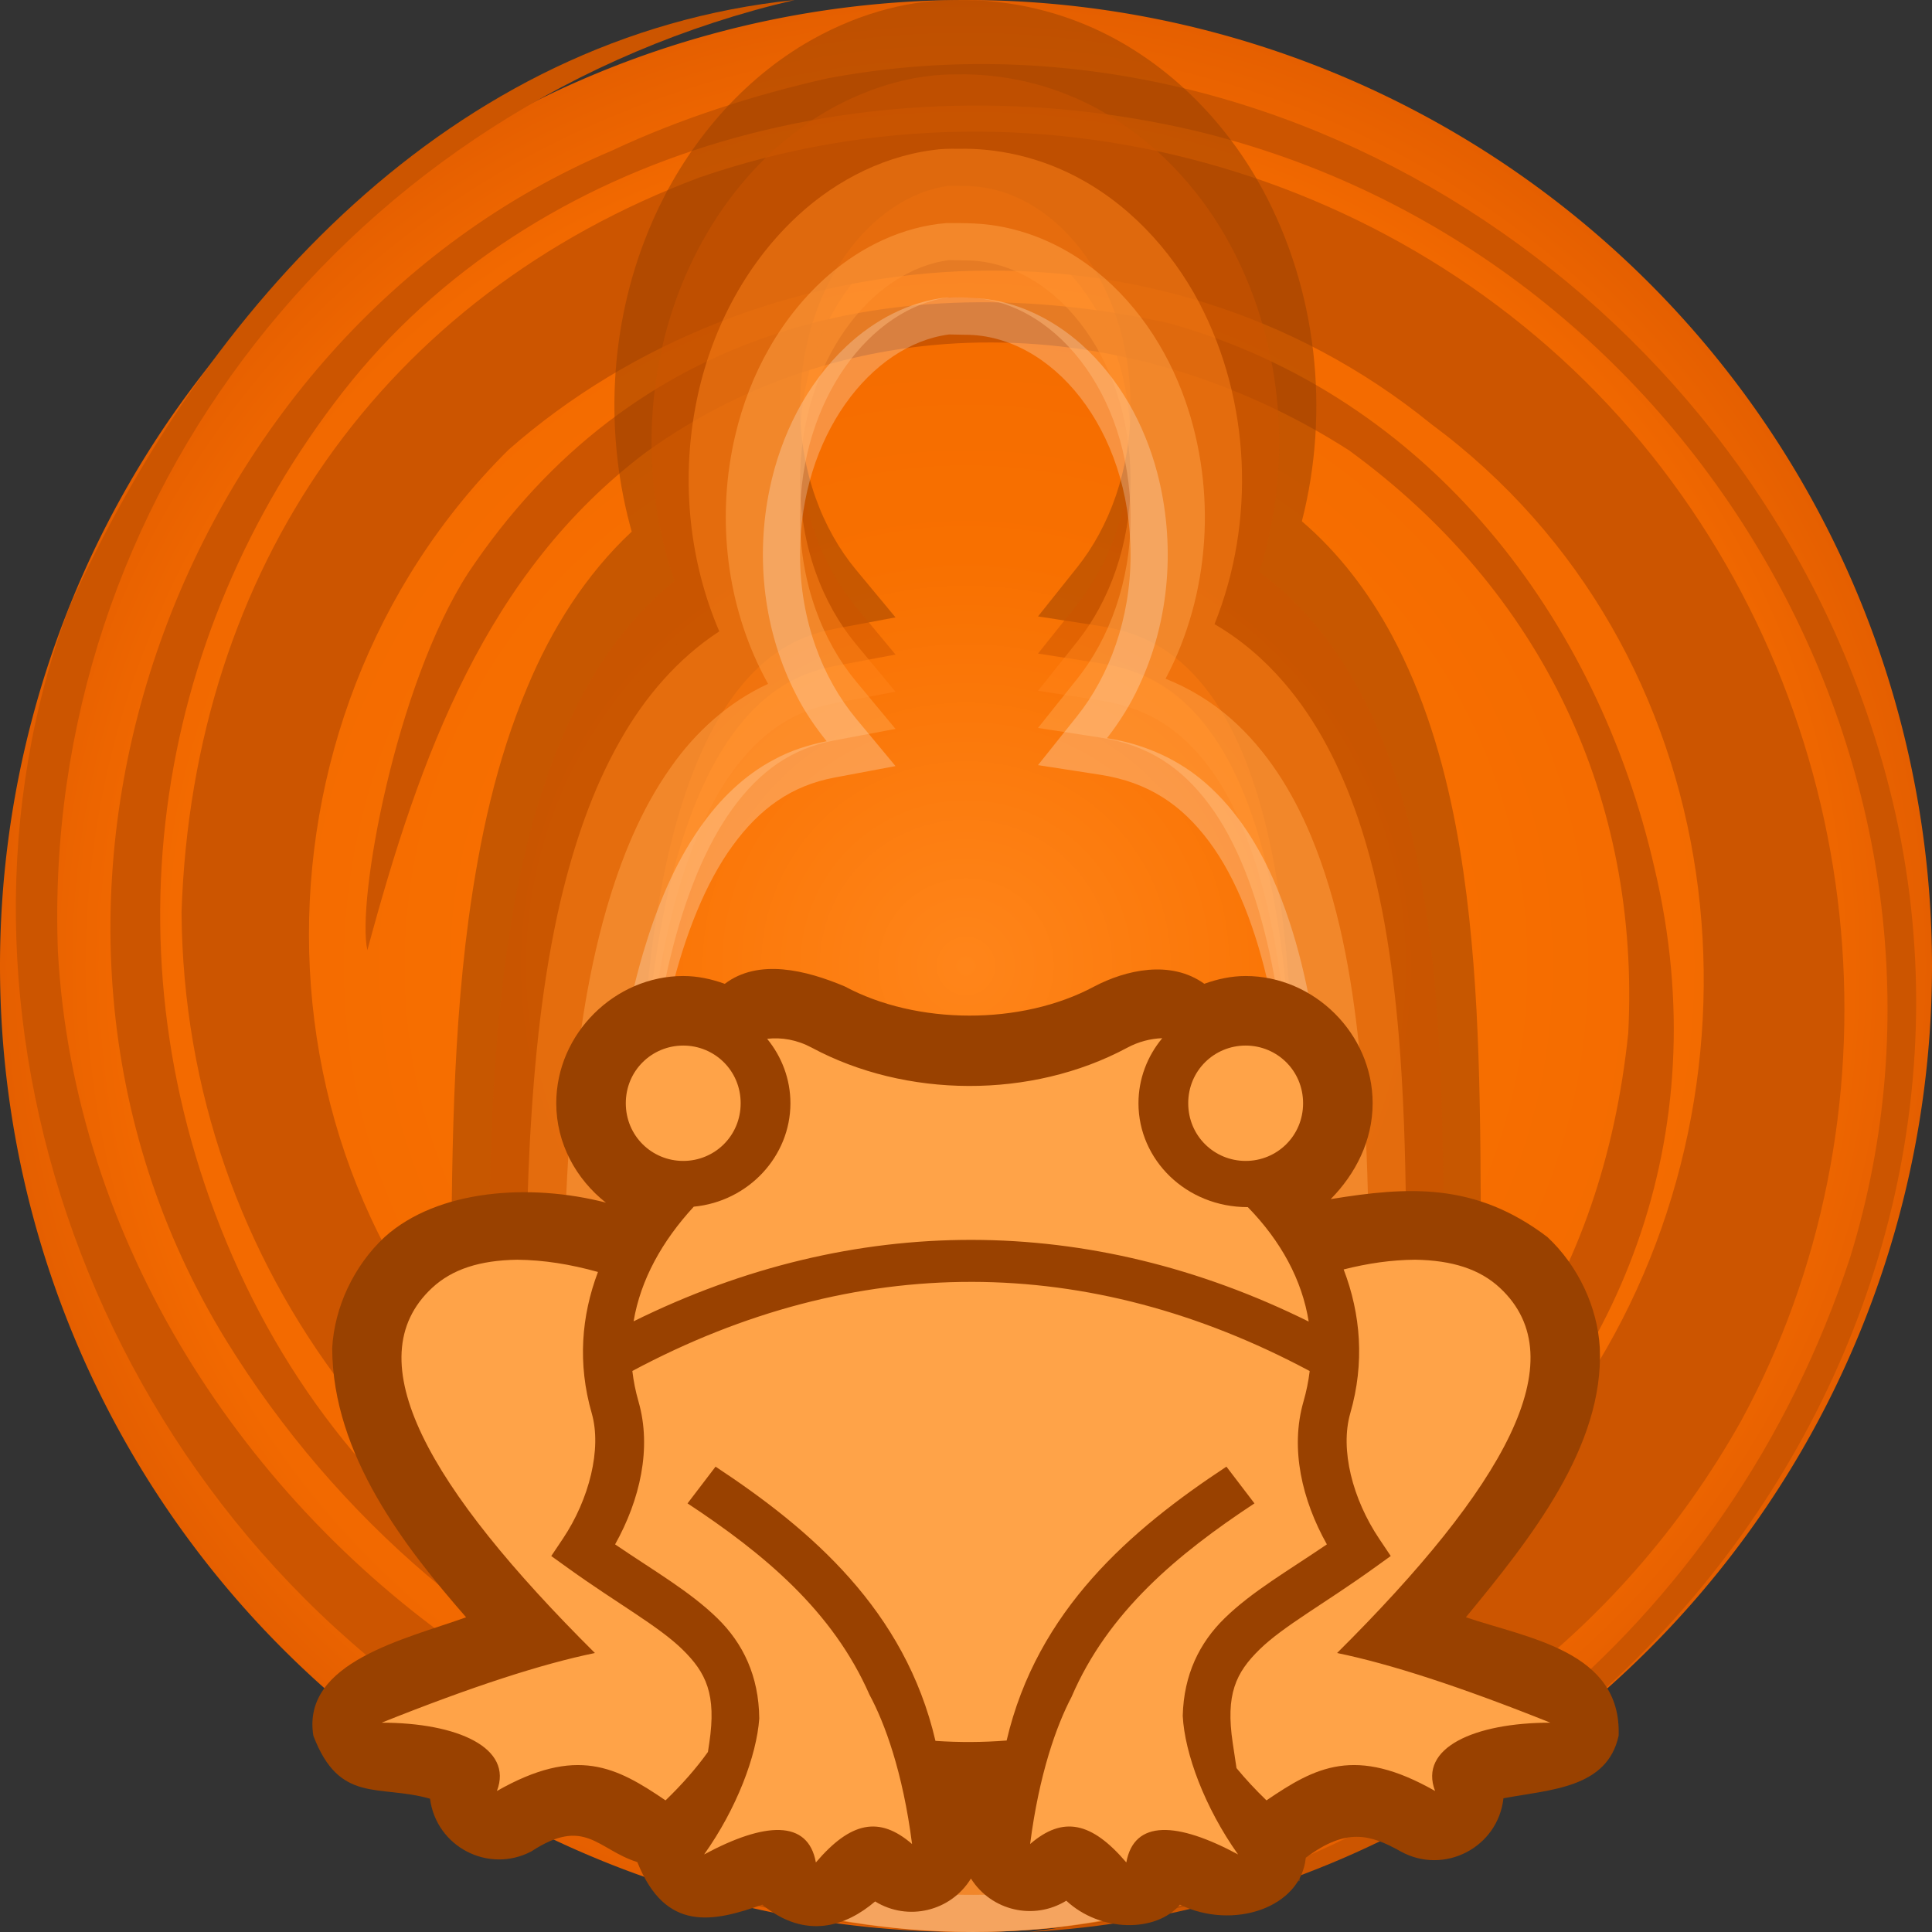 <svg height="500" viewBox="0 0 500 500" width="500" xmlns="http://www.w3.org/2000/svg" xmlns:xlink="http://www.w3.org/1999/xlink"><rect x="0" y="0" width="500" height="500" fill="#333333" stroke="none"/><radialGradient id="a" cx="1362.729" cy="216.114" gradientTransform="matrix(1 -0 0 1 -112.729 33.894)" gradientUnits="userSpaceOnUse" r="250"><stop offset="0" stop-color="#ff851a"/><stop offset=".424" stop-color="#f87000"/><stop offset=".864" stop-color="#f26900"/><stop offset="1" stop-color="#e55f00"/></radialGradient><g transform="translate(-1000)"><path d="m1500 250a250 250 0 0 1 -250 250 250 250 0 0 1 -250-250 250 250 0 0 1 250-250 250 250 0 0 1 250 250z" fill="url(#a)" stroke-linecap="round" stroke-linejoin="round" stroke-width="1.002"/><path d="m1309.23 33.828c128.52 30.707 207.897 167.481 169.593 291.569-31.377 95.695-112.869 162.038-212.554 174.603 153.18-8.091 266.096-163.004 218.701-309.93-36.456-114.667-154.604-191.521-270.651-169.823-18.853 4.216-38.439 10.499-55.883 18.694-112.535 47.459-168.475 196.206-99.963 307.853 57.698 93.63 168.514 141.849 267.999 100.772-134.92 68.976-303.283-51.469-311.488-201.307-4.417-117.683 76.818-219.674 190.654-246.26-89.015 9.184-152.66 79.392-187.741 157.212-38.455 102.703 5.234 231.751 109.038 294.084 114.511 66.105 260.354 29.372 323.684-83.602 42.21-77.698 34.351-177.624-23.178-249.889-57.54-72.258-157.543-102.46-246.412-71.877-81.743 30.682-131.13 101.133-134.048 190.177.669 92.685 61.791 168.56 147.54 198.525 128.555 37.82 266.772-70.33 233.682-209.889-14.71-64.398-57.886-122.15-125.738-141.121-71.391-15.467-138.972 1.205-181.287 64.641-18.899 29.229-28.938 85.214-26.105 97.653m0 0c13.532-50.188 30.628-97.664 72.213-128.949 53.182-38.308 124.458-37.094 181.744-.48 50.146 36.48 75.484 90.377 72.356 150.917-6.667 64.044-38.404 109.833-91.64 141.008-63.902 34.561-135.38 4.832-189.126-35.284-78.871-65.486-79.748-186.672-8.974-256.761 63.737-55.942 167.021-64.892 238.717-6.651 78.816 58.353 90.305 169.041 40.972 246.624-35.227 56.419-88.457 87.601-152.558 93.632-81.949 2.183-160.666-41.915-196.869-120.938-36.206-79.025-22.577-164.332 26.873-227.661 49.432-63.309 138.349-86.746 220.45-67.542" fill="#c50"/></g><path d="m247.689.012c-13.879-.094-27.541 4.287-39.416 11.325-17.667 10.555-31.242 27.23-39.438 45.988-10.735 24.49-12.663 52.622-5.842 78.441.151.61.332 1.211.498 1.817-11.915 11.127-20.757 25.221-26.996 40.207-8.085 19.091-12.425 39.527-15.218 60-4.69 35.076-4.263 70.538-4.692 105.848-.056 5.131-.112 10.262-.167 15.393h41.075c3.113 41.872 6.228 83.744 9.34 125.617 23.722 8.262 48.506 13.816 73.638 15.055 22.129 1.205 44.348-1.3 65.911-6.259 9.989-2.251 19.985-4.477 29.987-6.67 2.819-42.58 5.636-85.161 8.454-127.742h38.758c-.721-32.492.224-65.019-1.456-97.488-.866-16.036-2.402-32.066-5.381-47.858-3.25-17.06-8.304-33.924-16.535-49.279-5.974-11.074-13.701-21.296-23.285-29.498 7.334-28.592 3.883-59.967-10.212-85.975-8.916-16.448-22.428-30.558-39.017-39.346-12.258-6.467-26.145-9.808-40.006-9.573zm-2.061 48.059 4.194.081c22.29 0 42.772 24.249 42.772 57.011 0 16.525-5.574 31.33-13.796 41.631l-10.162 12.732 16.097 2.493c12.54 1.943 21.107 7.809 28.194 17.307 7.084 9.499 12.228 22.866 15.62 38.394 6.154 28.161 6.544 62.757 6.567 93.208h-35.34l-9.017 136.682c-24.928 5.615-52.563 5.82-78.446-.022l-10.192-136.659h-37.118c.237-30.082 1.73-64.208 8.521-92.157 3.751-15.427 9.103-28.813 16.103-38.422 7-9.607 15.189-15.508 26.359-17.608l15.774-2.965-10.252-12.349c-8.593-10.355-14.455-25.332-14.455-42.266-0-30.73 18.345-54.462 38.576-57.09z" fill="#994100" opacity=".5"/><path d="m247.698 19.253c-10.995-.123-21.827 3.138-31.49 8.249-13.97 7.482-25.337 19.312-33.29 32.935-13.124 22.421-17.188 49.697-12.315 75.122.953 5.013 2.292 9.97 3.92 14.791-11.534 9.298-20.3 21.665-26.578 35.004-7.42 15.614-11.928 32.447-14.981 49.414-5.119 28.954-6.125 58.43-6.458 87.772-.137 12.163-.199 24.327-.361 36.49h40.274c3.178 42.711 6.357 85.422 9.534 128.133 23.22 7.655 47.512 12.38 71.996 12.792 19.437.423 38.846-2.174 57.747-6.595 7.18-1.621 14.36-3.241 21.552-4.806 2.856-43.174 5.711-86.349 8.566-129.523h37.995c-.514-32.368.438-64.788-1.885-97.105-1.582-20.554-4.294-41.192-10.703-60.859-4.956-15.229-12.229-29.962-23.04-41.909-3.707-4.101-7.809-7.85-12.262-11.127 8.671-27.295 6.354-58.036-6.903-83.486-8.196-15.709-20.931-29.267-36.798-37.347-10.63-5.402-22.593-8.182-34.519-7.944zm-2.071 38.439 4.194.081c22.29 0 42.772 24.249 42.772 57.011 0 16.525-5.574 31.33-13.796 41.631l-10.162 12.732 16.097 2.493c12.54 1.943 21.107 7.809 28.194 17.307 7.084 9.499 12.228 22.866 15.62 38.394 6.154 28.161 6.544 62.757 6.567 93.208h-35.34l-9.017 136.682c-24.928 5.615-52.563 5.82-78.446-.022l-10.192-136.659h-37.118c.237-30.082 1.73-64.208 8.521-92.157 3.751-15.427 9.103-28.813 16.103-38.422 7-9.607 15.189-15.508 26.359-17.608l15.774-2.965-10.252-12.349c-8.593-10.355-14.455-25.332-14.455-42.266-0-30.73 18.345-54.462 38.576-57.09z" fill="#c50" opacity=".5"/><path d="m248.038 38.506c-2.29-.034-4.582-.005-6.849.357-13.859 1.873-26.709 8.935-36.575 18.722-13.033 12.853-21.399 30.028-24.679 47.954-3.589 19.336-1.543 39.752 6.208 57.856-10.775 7.034-19.342 17.083-25.624 28.241-7.3 12.806-11.966 26.93-15.393 41.214-4.78 20.491-6.834 41.505-7.993 62.479-1.094 21.217-1.021 42.468-1.265 63.706h39.474c3.239 43.506 6.48 87.013 9.718 130.519 23.124 7.136 47.35 10.979 71.577 10.387 14.375-.298 28.675-2.295 42.704-5.393 6.27-1.363 12.508-2.869 18.782-4.215 2.894-43.766 5.786-87.532 8.679-131.299h37.283c-.315-30.44.436-60.943-2.104-91.312-1.643-18.992-4.427-38.041-10.59-56.144-4.337-12.645-10.395-24.882-19.19-35.041-5.101-5.921-11.121-11.077-17.884-15.009 10.669-26.568 9.353-57.787-3.963-83.183-7.383-13.965-18.723-26.093-32.95-33.183-9.073-4.508-19.229-6.872-29.367-6.655zm-2.411 28.811 4.194.081c22.29 0 42.772 24.249 42.772 57.011 0 16.525-5.574 31.33-13.796 41.631l-10.162 12.732 16.097 2.493c12.54 1.943 21.107 7.809 28.194 17.307 7.084 9.499 12.228 22.866 15.62 38.394 6.154 28.161 6.544 62.757 6.567 93.208h-35.34l-9.017 136.682c-24.928 5.615-52.563 5.82-78.446-.022l-10.192-136.659h-37.118c.237-30.082 1.73-64.208 8.521-92.157 3.751-15.427 9.103-28.813 16.103-38.422 7-9.607 15.189-15.508 26.359-17.608l15.774-2.965-10.252-12.349c-8.593-10.355-14.455-25.332-14.455-42.266-0-30.73 18.345-54.462 38.576-57.09z" fill="#ff851a" opacity=".5" stroke-width=".9"/><path d="m244.848 57.74c-11.196.924-21.775 6.028-30.226 13.307-12.402 10.701-20.623 25.728-24.333 41.58-4.769 20.201-2.621 42.089 6.592 60.744.615 1.214 1.231 2.428 1.894 3.617-10.158 4.65-18.716 12.376-25.096 21.484-7.873 11.055-12.955 23.824-16.738 36.785-5.302 18.39-7.743 37.462-9.325 56.492-1.776 22.381-1.836 44.846-2.039 67.283h38.692c3.297 44.252 6.593 88.503 9.891 132.755 22.981 6.532 47.067 9.406 70.928 7.755 12.995-.82 25.84-3.195 38.491-6.204 1.808-.404 3.615-.808 5.423-1.212 2.932-44.364 5.861-88.729 8.792-133.093h36.62c-.197-29.378.362-58.844-2.685-88.108-1.974-18.624-5.258-37.33-12.492-54.701-4.735-11.33-11.403-22.072-20.684-30.237-4.983-4.384-10.739-7.879-16.903-10.333 11.593-21.874 13.238-48.578 5.132-71.896-4.817-13.795-13.348-26.518-25.207-35.207-8.529-6.253-18.823-10.248-29.433-10.714-2.429-.129-4.863-.102-7.294-.098zm.78 19.196 4.194.081c22.29 0 42.772 24.249 42.772 57.011 0 16.525-5.574 31.33-13.796 41.631l-10.162 12.732 16.097 2.493c12.54 1.943 21.107 7.809 28.194 17.307 7.084 9.499 12.228 22.866 15.62 38.394 6.154 28.161 6.544 62.757 6.567 93.208h-35.34l-9.017 136.682c-24.928 5.615-52.563 5.82-78.446-.022l-10.192-136.659h-37.118c.237-30.082 1.73-64.208 8.521-92.157 3.751-15.427 9.103-28.813 16.103-38.422 7-9.607 15.189-15.508 26.359-17.608l15.774-2.965-10.252-12.349c-8.593-10.355-14.455-25.332-14.455-42.266-0-30.73 18.345-54.462 38.576-57.09z" fill="#ffa348" opacity=".5"/><path d="m245.071 76.972c-9.802 1.016-18.888 5.934-26.002 12.619-10.374 9.757-16.998 23.05-19.876 36.903-3.74 17.892-1.537 37.121 6.9 53.405 2.137 4.268 4.869 8.211 7.839 11.937-4.728.947-9.376 2.422-13.617 4.743-7.755 4.077-14.151 10.382-19.124 17.535-6.788 9.691-11.24 20.807-14.628 32.084-5.188 17.487-7.606 35.65-9.192 53.777-1.654 19.64-1.933 39.36-2.089 59.059h37.913c3.349 44.937 6.7 89.874 10.049 134.81 21.087 5.409 43.081 7.337 64.778 5.451 9.483-.8 18.886-2.394 28.155-4.536 1.235-.276 2.469-.553 3.704-.829 2.97-44.965 5.936-89.931 8.905-134.897h35.977c-.104-29.049.145-58.227-3.73-87.078-2.085-15.283-5.391-30.551-11.652-44.711-4.373-9.747-10.407-18.98-18.769-25.761-6.904-5.58-15.374-9.106-24.13-10.434 3.275-4.219 6.139-8.763 8.35-13.63 7.978-17.051 9.412-36.911 4.66-55.07-3.317-12.571-9.863-24.482-19.611-33.202-7.278-6.482-16.47-11.072-26.255-11.932-2.843-.26-5.7-.268-8.553-.244zm.556 9.585 4.194.081c22.29 0 42.772 24.249 42.772 57.011 0 16.525-5.574 31.33-13.796 41.631l-10.162 12.732 16.097 2.493c12.54 1.943 21.107 7.809 28.194 17.307 7.084 9.499 12.228 22.866 15.62 38.394 6.154 28.161 6.544 62.757 6.567 93.208h-35.34l-9.017 136.682c-24.928 5.615-52.563 5.82-78.446-.022l-10.192-136.659h-37.118c.237-30.082 1.73-64.208 8.521-92.157 3.751-15.427 9.103-28.813 16.103-38.422 7-9.607 15.189-15.508 26.359-17.608l15.774-2.965-10.252-12.349c-8.593-10.355-14.455-25.332-14.455-42.266-0-30.73 18.345-54.462 38.576-57.09z" fill="#fff" opacity=".25" stroke-width=".9"/><g stroke-linejoin="round"><path d="m355.238 285.519c0-18.064-15.218-32.928-32.863-32.928-3.732 0-7.307.792-10.701 2.012-8.749-6.286-20.373-3.556-28.466.691-19.005 10.201-46.082 9.925-64.573 0-10.13-4.277-22.386-7.268-31.062-.678-3.409-1.231-7.001-2.026-10.752-2.025-17.643.001-32.863 14.865-32.863 32.928 0 10.418 5.152 19.661 12.822 25.713-19.498-5.036-43.416-3.492-57.224 8.899-7.977 7.426-13.006 18.168-13.585 28.751.092 27.763 19.074 51.804 34.658 69.67-15.486 5.588-42.677 11.55-39.528 30.671 6.778 17.721 16.845 12.503 30.19 16.28 1.6 12.437 15.107 19.468 26.213 13.646 13.914-9.102 17.057-.524 27.441 2.768 7.312 18.305 19.695 15.462 32.328 11.018 11.349 9.273 21.819 5.473 29.211-.842 8.482 5.224 19.594 2.567 24.795-5.93 5.26 8.357 16.27 10.918 24.678 5.738 8.852 8.239 23.266 8.253 29.408 1.033 13.833 6.662 31.292.8 32.572-12.15 10.422-7.807 16.613-6.093 24.559-1.637 11.235 6.209 25.172-.999 26.598-13.756 12.257-2.279 26.823-2.612 29.807-16.167.824-21.877-23.412-25.219-39.529-30.675 16.827-20.445 35.735-44.175 34.658-69.67-.579-10.583-5.608-21.322-13.584-28.749-18.66-14.163-35.993-13.081-56.063-9.795 6.435-6.521 10.856-15.167 10.856-24.817z" fill="#994100"/><path d="m294.634 285.519c0-6.316 2.299-12.194 6.155-16.837-3.028.115-6.106.882-9.07 2.472-24.86 13.344-57.32 13.031-81.597.001-3.889-2.087-7.844-2.736-11.586-2.31 3.776 4.617 6.026 10.43 6.026 16.674 0 13.741-10.879 25.423-25.015 26.768-8.157 8.856-13.762 18.88-15.571 29.669 28.561-14.121 58.072-21.115 87.519-21.077 29.468.038 58.87 7.115 87.197 21.143-1.718-10.774-7.162-20.801-15.755-29.617-16.001.014-28.304-12.273-28.304-26.886zm-132.677.001c0 8.486 6.773 14.927 14.864 14.927 8.09 0 14.862-6.44 14.862-14.927s-6.772-14.929-14.862-14.928c-8.091 0-14.864 6.441-14.864 14.929zm145.555 0c0 8.486 6.773 14.927 14.862 14.927 8.09 0 14.863-6.44 14.863-14.927s-6.773-14.929-14.863-14.928c-8.09 0-14.863 6.441-14.863 14.929zm40.224 43.011c4.422 11.549 5.472 24.174 1.721 37.191-2.72 9.436.596 22.244 7.471 32.503l2.995 4.47-4.482 3.223c-12.62 9.07-23.268 14.903-29.439 20.932-6.171 6.03-8.867 11.628-6.969 24.263l.974 6.476c2.296 2.79 4.903 5.597 7.753 8.346 12.691-8.637 22.993-14.179 43.639-2.43-4.302-11.162 10.177-17.666 29.832-17.677-23.568-9.426-41.491-15.208-55.193-18.031 43.095-42.849 62.053-75.955 42.143-94.491-5.218-4.857-12.359-7.143-21.954-7.292-6.148.05-12.129.915-18.489 2.516zm-235.918 4.777c-19.91 18.536-.953 51.642 42.143 94.491-13.7 2.823-31.625 8.605-55.193 18.03 19.655.012 34.134 6.516 29.832 17.677 20.645-11.748 30.948-6.205 43.639 2.431 4.286-4.133 8.028-8.397 10.975-12.536l.343-2.285c1.898-12.633-.798-18.232-6.969-24.262-6.171-6.029-16.819-11.862-29.44-20.933l-4.482-3.221 2.996-4.47c6.851-10.226 10.126-23.288 7.471-32.505-3.692-12.805-2.672-25.192 1.619-36.541-7.238-2.011-14.018-3.096-20.896-3.167-9.657.148-16.818 2.435-22.037 7.292zm139.676-1.56c-29.433-.039-58.936 7.614-87.844 23.058.3 2.604.825 5.238 1.592 7.901v.001c3.482 12.082.379 25.482-6.056 36.978 10.146 6.906 19.375 12.184 26.485 19.131 6.615 6.464 10.724 14.918 10.826 25.947-.7 9.68-5.847 23.312-14.269 35.166 15.701-8.451 26.904-9.101 28.919 2.073 9.001-10.556 16.409-12.101 24.893-4.769-2.391-18.669-7.098-31.393-11.02-38.64-9.511-21.706-27.339-36.496-47.086-49.519l7.254-9.506c24.767 16.334 49.037 37.196 56.908 70.972 6.148.418 12.292.386 18.421-.095 7.893-33.721 32.139-54.561 56.883-70.878l7.254 9.507c-19.916 13.134-37.886 28.065-47.334 50.076-3.86 7.335-8.39 19.881-10.723 38.083 8.486-7.331 15.893-5.786 24.894 4.769 2.013-11.174 13.216-10.524 28.917-2.073-8.626-12.142-13.821-26.152-14.316-35.867.265-10.69 4.348-18.919 10.823-25.247 7.11-6.948 16.337-12.225 26.482-19.131-6.426-11.45-9.571-24.774-6.053-36.981.765-2.652 1.295-5.277 1.603-7.874-28.638-15.308-58.011-23.043-87.455-23.082z" fill="#ffa348" stroke-width="36"/></g></svg>